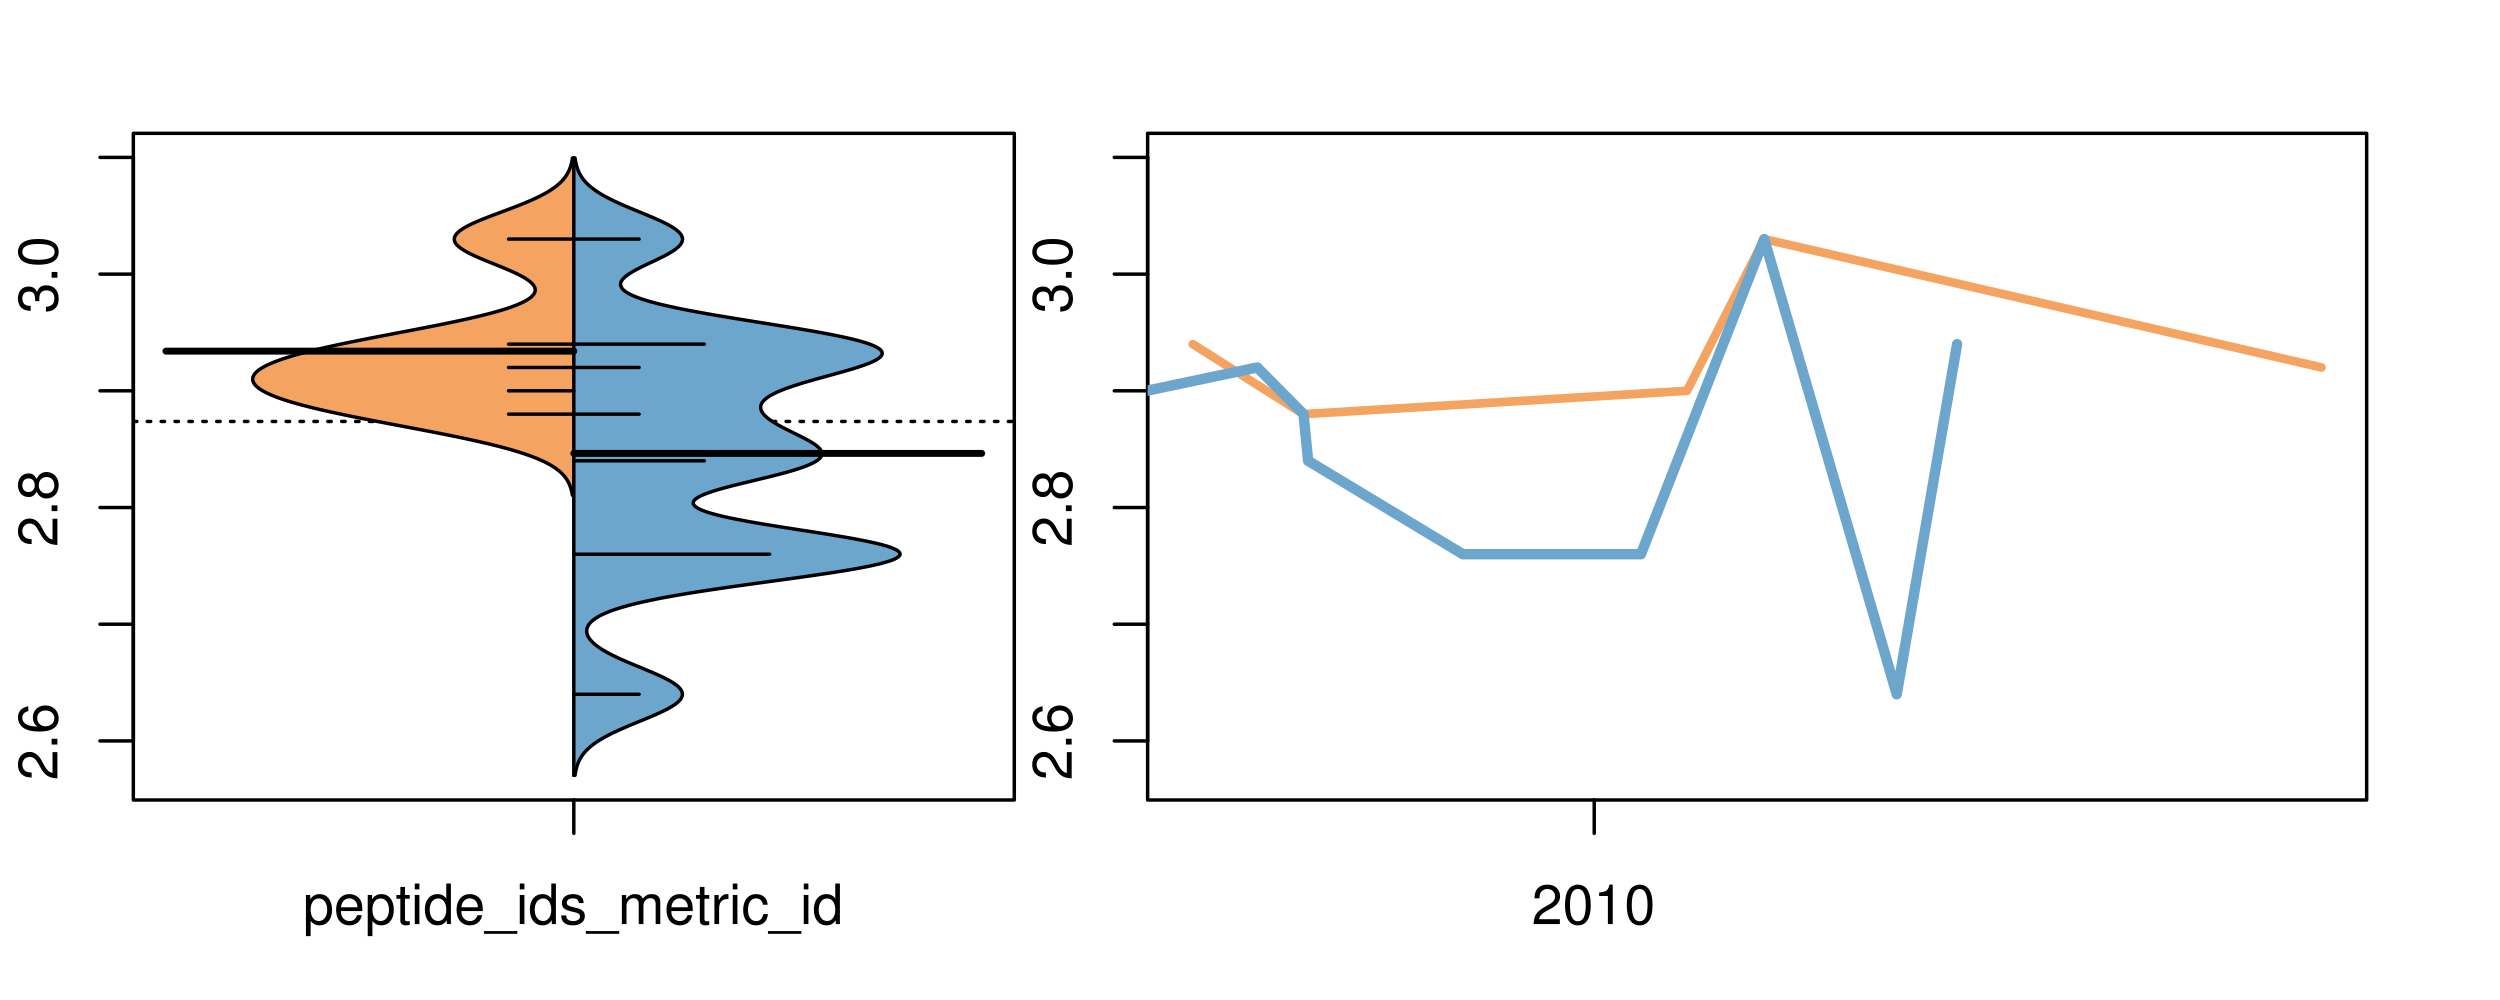 <?xml version="1.0" encoding="UTF-8"?>
<svg xmlns="http://www.w3.org/2000/svg" xmlns:xlink="http://www.w3.org/1999/xlink" width="540pt" height="216pt" viewBox="0 0 540 216" version="1.1">
<defs>
<g>
<symbol overflow="visible" id="glyph0-0">
<path style="stroke:none;" d="M -1.047 -6.078 L -1.047 -1.594 C -1.734 -1.703 -2.188 -2.094 -2.797 -3.125 L -3.438 -4.328 C -4.094 -5.516 -4.969 -6.125 -6.016 -6.125 C -6.719 -6.125 -7.375 -5.844 -7.844 -5.344 C -8.297 -4.844 -8.516 -4.219 -8.516 -3.406 C -8.516 -2.328 -8.125 -1.531 -7.406 -1.062 C -6.953 -0.75 -6.422 -0.625 -5.562 -0.594 L -5.562 -1.656 C -6.125 -1.688 -6.484 -1.766 -6.75 -1.906 C -7.266 -2.188 -7.578 -2.734 -7.578 -3.375 C -7.578 -4.328 -6.906 -5.047 -5.984 -5.047 C -5.312 -5.047 -4.734 -4.656 -4.312 -3.906 L -3.688 -2.797 C -2.672 -1.016 -1.875 -0.5 0 -0.406 L 0 -6.078 Z M -1.047 -6.078 "/>
</symbol>
<symbol overflow="visible" id="glyph0-1">
<path style="stroke:none;" d="M -1.25 -2.297 L -1.25 -1.047 L 0 -1.047 L 0 -2.297 Z M -1.25 -2.297 "/>
</symbol>
<symbol overflow="visible" id="glyph0-2">
<path style="stroke:none;" d="M -6.281 -5.969 C -7.688 -5.766 -8.516 -4.859 -8.516 -3.562 C -8.516 -2.625 -8.047 -1.781 -7.297 -1.281 C -6.469 -0.75 -5.422 -0.516 -3.875 -0.516 C -2.453 -0.516 -1.531 -0.734 -0.781 -1.234 C -0.094 -1.688 0.281 -2.438 0.281 -3.375 C 0.281 -4.984 -0.922 -6.156 -2.594 -6.156 C -4.172 -6.156 -5.297 -5.078 -5.297 -3.547 C -5.297 -2.719 -4.969 -2.047 -4.344 -1.594 C -6.422 -1.609 -7.578 -2.281 -7.578 -3.484 C -7.578 -4.234 -7.109 -4.75 -6.281 -4.922 Z M -4.359 -3.422 C -4.359 -4.438 -3.641 -5.078 -2.516 -5.078 C -1.438 -5.078 -0.656 -4.359 -0.656 -3.391 C -0.656 -2.406 -1.469 -1.656 -2.562 -1.656 C -3.625 -1.656 -4.359 -2.375 -4.359 -3.422 Z M -4.359 -3.422 "/>
</symbol>
<symbol overflow="visible" id="glyph0-3">
<path style="stroke:none;" d="M -4.469 -4.688 C -5 -5.562 -5.438 -5.859 -6.234 -5.859 C -7.578 -5.859 -8.516 -4.812 -8.516 -3.297 C -8.516 -1.797 -7.578 -0.75 -6.234 -0.75 C -5.453 -0.75 -5.016 -1.031 -4.469 -1.891 C -4.016 -0.922 -3.297 -0.438 -2.359 -0.438 C -0.797 -0.438 0.281 -1.625 0.281 -3.297 C 0.281 -4.984 -0.797 -6.156 -2.359 -6.156 C -3.297 -6.156 -4.016 -5.672 -4.469 -4.688 Z M -7.578 -3.297 C -7.578 -4.203 -7.047 -4.781 -6.219 -4.781 C -5.422 -4.781 -4.891 -4.188 -4.891 -3.297 C -4.891 -2.406 -5.422 -1.828 -6.234 -1.828 C -7.047 -1.828 -7.578 -2.406 -7.578 -3.297 Z M -4.016 -3.297 C -4.016 -4.359 -3.344 -5.078 -2.344 -5.078 C -1.328 -5.078 -0.656 -4.359 -0.656 -3.281 C -0.656 -2.25 -1.344 -1.531 -2.344 -1.531 C -3.344 -1.531 -4.016 -2.25 -4.016 -3.297 Z M -4.016 -3.297 "/>
</symbol>
<symbol overflow="visible" id="glyph0-4">
<path style="stroke:none;" d="M -3.906 -2.656 L -3.906 -3.234 C -3.906 -4.391 -3.391 -4.984 -2.359 -4.984 C -1.297 -4.984 -0.656 -4.328 -0.656 -3.234 C -0.656 -2.078 -1.234 -1.516 -2.469 -1.438 L -2.469 -0.391 C -1.781 -0.438 -1.344 -0.547 -0.953 -0.75 C -0.141 -1.188 0.281 -2.031 0.281 -3.188 C 0.281 -4.938 -0.766 -6.078 -2.375 -6.078 C -3.453 -6.078 -4.062 -5.656 -4.406 -4.625 C -4.719 -5.422 -5.312 -5.812 -6.172 -5.812 C -7.625 -5.812 -8.516 -4.844 -8.516 -3.234 C -8.516 -1.516 -7.578 -0.594 -5.766 -0.562 L -5.766 -1.625 C -6.281 -1.625 -6.562 -1.688 -6.828 -1.812 C -7.297 -2.047 -7.578 -2.578 -7.578 -3.234 C -7.578 -4.172 -7.031 -4.734 -6.125 -4.734 C -5.531 -4.734 -5.172 -4.531 -4.984 -4.062 C -4.859 -3.766 -4.812 -3.391 -4.797 -2.656 Z M -3.906 -2.656 "/>
</symbol>
<symbol overflow="visible" id="glyph0-5">
<path style="stroke:none;" d="M -8.516 -3.297 C -8.516 -2.516 -8.156 -1.781 -7.578 -1.344 C -6.828 -0.797 -5.688 -0.516 -4.109 -0.516 C -1.25 -0.516 0.281 -1.469 0.281 -3.297 C 0.281 -5.094 -1.25 -6.078 -4.047 -6.078 C -5.703 -6.078 -6.797 -5.812 -7.578 -5.25 C -8.172 -4.812 -8.516 -4.109 -8.516 -3.297 Z M -7.578 -3.297 C -7.578 -4.438 -6.422 -5 -4.141 -5 C -1.734 -5 -0.594 -4.453 -0.594 -3.281 C -0.594 -2.156 -1.781 -1.594 -4.109 -1.594 C -6.438 -1.594 -7.578 -2.156 -7.578 -3.297 Z M -7.578 -3.297 "/>
</symbol>
<symbol overflow="visible" id="glyph0-6">
<path style="stroke:none;" d="M -8.75 -5.938 L -8.75 -4.938 L -5.5 -4.938 C -6.125 -4.531 -6.469 -3.859 -6.469 -3.016 C -6.469 -1.375 -5.156 -0.312 -3.156 -0.312 C -1.031 -0.312 0.281 -1.359 0.281 -3.047 C 0.281 -3.906 -0.047 -4.516 -0.828 -5.047 L 0 -5.047 L 0 -5.938 Z M -5.531 -3.188 C -5.531 -4.266 -4.578 -4.938 -3.078 -4.938 C -1.625 -4.938 -0.656 -4.25 -0.656 -3.188 C -0.656 -2.094 -1.625 -1.359 -3.094 -1.359 C -4.562 -1.359 -5.531 -2.094 -5.531 -3.188 Z M -5.531 -3.188 "/>
</symbol>
<symbol overflow="visible" id="glyph0-7">
<path style="stroke:none;" d="M -6.281 -3.094 L -6.281 -2.047 L -7.266 -2.047 C -7.688 -2.047 -7.906 -2.297 -7.906 -2.75 C -7.906 -2.828 -7.906 -2.875 -7.891 -3.094 L -8.719 -3.094 C -8.766 -2.875 -8.781 -2.734 -8.781 -2.531 C -8.781 -1.609 -8.25 -1.062 -7.359 -1.062 L -6.281 -1.062 L -6.281 -0.219 L -5.469 -0.219 L -5.469 -1.062 L 0 -1.062 L 0 -2.047 L -5.469 -2.047 L -5.469 -3.094 Z M -6.281 -3.094 "/>
</symbol>
<symbol overflow="visible" id="glyph0-8">
<path style="stroke:none;" d="M 1.516 -6.938 L 1.516 0.266 L 2.109 0.266 L 2.109 -6.938 Z M 1.516 -6.938 "/>
</symbol>
<symbol overflow="visible" id="glyph0-9">
<path style="stroke:none;" d="M -6.469 -3.266 C -6.469 -1.5 -5.203 -0.438 -3.094 -0.438 C -0.984 -0.438 0.281 -1.484 0.281 -3.281 C 0.281 -5.047 -0.984 -6.125 -3.047 -6.125 C -5.219 -6.125 -6.469 -5.078 -6.469 -3.266 Z M -5.547 -3.281 C -5.547 -4.406 -4.625 -5.078 -3.062 -5.078 C -1.578 -5.078 -0.641 -4.375 -0.641 -3.281 C -0.641 -2.156 -1.578 -1.469 -3.094 -1.469 C -4.609 -1.469 -5.547 -2.156 -5.547 -3.281 Z M -5.547 -3.281 "/>
</symbol>
<symbol overflow="visible" id="glyph0-10">
<path style="stroke:none;" d="M -8.75 -1.828 L -8.75 -0.812 L 0 -0.812 L 0 -1.828 Z M -8.75 -1.828 "/>
</symbol>
<symbol overflow="visible" id="glyph0-11">
<path style="stroke:none;" d="M -6.062 -3.109 L 0 -3.109 L 0 -4.156 L -8.516 -4.156 L -8.516 -3.469 C -7.203 -3.094 -7.016 -2.859 -6.812 -1.219 L -6.062 -1.219 Z M -6.062 -3.109 "/>
</symbol>
<symbol overflow="visible" id="glyph0-12">
<path style="stroke:none;" d="M 0 -3.422 L -6.281 -5.828 L -6.281 -4.703 L -1.188 -2.922 L -6.281 -1.25 L -6.281 -0.125 L 0 -2.328 Z M 0 -3.422 "/>
</symbol>
<symbol overflow="visible" id="glyph0-13">
<path style="stroke:none;" d="M -0.594 -6.422 C -0.562 -6.312 -0.562 -6.266 -0.562 -6.203 C -0.562 -5.859 -0.75 -5.656 -1.062 -5.656 L -4.75 -5.656 C -5.875 -5.656 -6.469 -4.844 -6.469 -3.297 C -6.469 -2.391 -6.203 -1.625 -5.734 -1.219 C -5.406 -0.922 -5.047 -0.797 -4.422 -0.781 L -4.422 -1.781 C -5.203 -1.875 -5.547 -2.328 -5.547 -3.266 C -5.547 -4.156 -5.203 -4.672 -4.609 -4.672 L -4.344 -4.672 C -3.922 -4.672 -3.75 -4.422 -3.641 -3.625 C -3.469 -2.203 -3.422 -1.984 -3.266 -1.609 C -2.969 -0.875 -2.406 -0.5 -1.578 -0.5 C -0.438 -0.5 0.281 -1.297 0.281 -2.562 C 0.281 -3.359 0 -4 -0.641 -4.703 C -0.016 -4.781 0.281 -5.094 0.281 -5.734 C 0.281 -5.938 0.25 -6.094 0.172 -6.422 Z M -1.984 -4.672 C -1.641 -4.672 -1.438 -4.578 -1.156 -4.266 C -0.797 -3.859 -0.594 -3.375 -0.594 -2.781 C -0.594 -2 -0.969 -1.547 -1.609 -1.547 C -2.266 -1.547 -2.609 -1.984 -2.766 -3.062 C -2.906 -4.109 -2.953 -4.328 -3.109 -4.672 Z M -1.984 -4.672 "/>
</symbol>
<symbol overflow="visible" id="glyph0-14">
<path style="stroke:none;" d="M 0 -5.781 L -6.281 -5.781 L -6.281 -4.781 L -2.719 -4.781 C -1.438 -4.781 -0.594 -4.109 -0.594 -3.078 C -0.594 -2.281 -1.078 -1.781 -1.844 -1.781 L -6.281 -1.781 L -6.281 -0.781 L -1.438 -0.781 C -0.391 -0.781 0.281 -1.562 0.281 -2.781 C 0.281 -3.703 -0.047 -4.297 -0.875 -4.891 L 0 -4.891 Z M 0 -5.781 "/>
</symbol>
<symbol overflow="visible" id="glyph0-15">
<path style="stroke:none;" d="M -2.812 -6.156 C -3.766 -6.156 -4.344 -6.078 -4.812 -5.906 C -5.844 -5.5 -6.469 -4.531 -6.469 -3.359 C -6.469 -1.609 -5.125 -0.484 -3.062 -0.484 C -1 -0.484 0.281 -1.578 0.281 -3.344 C 0.281 -4.781 -0.547 -5.766 -1.906 -6.031 L -1.906 -5.016 C -1.078 -4.734 -0.641 -4.172 -0.641 -3.375 C -0.641 -2.734 -0.938 -2.203 -1.469 -1.859 C -1.828 -1.625 -2.188 -1.531 -2.812 -1.531 Z M -3.625 -1.547 C -4.781 -1.625 -5.547 -2.344 -5.547 -3.344 C -5.547 -4.328 -4.734 -5.094 -3.703 -5.094 C -3.672 -5.094 -3.641 -5.094 -3.625 -5.078 Z M -3.625 -1.547 "/>
</symbol>
<symbol overflow="visible" id="glyph1-0">
<path style="stroke:none;" d="M 0.641 2.609 L 1.656 2.609 L 1.656 -0.656 C 2.188 -0.016 2.766 0.281 3.594 0.281 C 5.203 0.281 6.281 -1.031 6.281 -3.031 C 6.281 -5.141 5.25 -6.469 3.578 -6.469 C 2.719 -6.469 2.047 -6.078 1.578 -5.344 L 1.578 -6.281 L 0.641 -6.281 Z M 3.406 -5.531 C 4.516 -5.531 5.234 -4.562 5.234 -3.062 C 5.234 -1.625 4.5 -0.656 3.406 -0.656 C 2.359 -0.656 1.656 -1.625 1.656 -3.094 C 1.656 -4.578 2.359 -5.531 3.406 -5.531 Z M 3.406 -5.531 "/>
</symbol>
<symbol overflow="visible" id="glyph1-1">
<path style="stroke:none;" d="M 6.156 -2.812 C 6.156 -3.766 6.078 -4.344 5.906 -4.812 C 5.5 -5.844 4.531 -6.469 3.359 -6.469 C 1.609 -6.469 0.484 -5.125 0.484 -3.062 C 0.484 -1 1.578 0.281 3.344 0.281 C 4.781 0.281 5.766 -0.547 6.031 -1.906 L 5.016 -1.906 C 4.734 -1.078 4.172 -0.641 3.375 -0.641 C 2.734 -0.641 2.203 -0.938 1.859 -1.469 C 1.625 -1.828 1.531 -2.188 1.531 -2.812 Z M 1.547 -3.625 C 1.625 -4.781 2.344 -5.547 3.344 -5.547 C 4.328 -5.547 5.094 -4.734 5.094 -3.703 C 5.094 -3.672 5.094 -3.641 5.078 -3.625 Z M 1.547 -3.625 "/>
</symbol>
<symbol overflow="visible" id="glyph1-2">
<path style="stroke:none;" d="M 3.047 -6.281 L 2.016 -6.281 L 2.016 -8.016 L 1.016 -8.016 L 1.016 -6.281 L 0.172 -6.281 L 0.172 -5.469 L 1.016 -5.469 L 1.016 -0.719 C 1.016 -0.078 1.453 0.281 2.234 0.281 C 2.469 0.281 2.719 0.25 3.047 0.188 L 3.047 -0.641 C 2.922 -0.609 2.766 -0.594 2.562 -0.594 C 2.141 -0.594 2.016 -0.719 2.016 -1.156 L 2.016 -5.469 L 3.047 -5.469 Z M 3.047 -6.281 "/>
</symbol>
<symbol overflow="visible" id="glyph1-3">
<path style="stroke:none;" d="M 1.797 -6.281 L 0.797 -6.281 L 0.797 0 L 1.797 0 Z M 1.797 -8.75 L 0.797 -8.75 L 0.797 -7.484 L 1.797 -7.484 Z M 1.797 -8.75 "/>
</symbol>
<symbol overflow="visible" id="glyph1-4">
<path style="stroke:none;" d="M 5.938 -8.75 L 4.938 -8.75 L 4.938 -5.5 C 4.531 -6.125 3.859 -6.469 3.016 -6.469 C 1.375 -6.469 0.312 -5.156 0.312 -3.156 C 0.312 -1.031 1.359 0.281 3.047 0.281 C 3.906 0.281 4.516 -0.047 5.047 -0.828 L 5.047 0 L 5.938 0 Z M 3.188 -5.531 C 4.266 -5.531 4.938 -4.578 4.938 -3.078 C 4.938 -1.625 4.25 -0.656 3.188 -0.656 C 2.094 -0.656 1.359 -1.625 1.359 -3.094 C 1.359 -4.562 2.094 -5.531 3.188 -5.531 Z M 3.188 -5.531 "/>
</symbol>
<symbol overflow="visible" id="glyph1-5">
<path style="stroke:none;" d="M 6.938 1.516 L -0.266 1.516 L -0.266 2.109 L 6.938 2.109 Z M 6.938 1.516 "/>
</symbol>
<symbol overflow="visible" id="glyph1-6">
<path style="stroke:none;" d="M 5.25 -4.531 C 5.25 -5.766 4.422 -6.469 2.969 -6.469 C 1.516 -6.469 0.562 -5.719 0.562 -4.547 C 0.562 -3.562 1.062 -3.094 2.562 -2.734 L 3.484 -2.516 C 4.188 -2.344 4.469 -2.094 4.469 -1.625 C 4.469 -1.047 3.875 -0.641 3 -0.641 C 2.453 -0.641 2 -0.797 1.75 -1.062 C 1.594 -1.25 1.531 -1.422 1.469 -1.875 L 0.406 -1.875 C 0.453 -0.422 1.266 0.281 2.922 0.281 C 4.5 0.281 5.516 -0.5 5.516 -1.719 C 5.516 -2.656 4.984 -3.172 3.734 -3.469 L 2.766 -3.703 C 1.953 -3.891 1.609 -4.156 1.609 -4.594 C 1.609 -5.172 2.125 -5.547 2.938 -5.547 C 3.75 -5.547 4.172 -5.203 4.203 -4.531 Z M 5.25 -4.531 "/>
</symbol>
<symbol overflow="visible" id="glyph1-7">
<path style="stroke:none;" d="M 0.844 -6.281 L 0.844 0 L 1.844 0 L 1.844 -3.953 C 1.844 -4.859 2.516 -5.594 3.328 -5.594 C 4.062 -5.594 4.484 -5.141 4.484 -4.328 L 4.484 0 L 5.5 0 L 5.5 -3.953 C 5.5 -4.859 6.156 -5.594 6.969 -5.594 C 7.703 -5.594 8.141 -5.125 8.141 -4.328 L 8.141 0 L 9.141 0 L 9.141 -4.719 C 9.141 -5.844 8.5 -6.469 7.312 -6.469 C 6.484 -6.469 5.969 -6.219 5.391 -5.516 C 5.016 -6.188 4.516 -6.469 3.703 -6.469 C 2.859 -6.469 2.297 -6.156 1.766 -5.406 L 1.766 -6.281 Z M 0.844 -6.281 "/>
</symbol>
<symbol overflow="visible" id="glyph1-8">
<path style="stroke:none;" d="M 0.828 -6.281 L 0.828 0 L 1.844 0 L 1.844 -3.266 C 1.844 -4.156 2.062 -4.75 2.547 -5.094 C 2.859 -5.328 3.156 -5.406 3.859 -5.406 L 3.859 -6.438 C 3.688 -6.453 3.594 -6.469 3.469 -6.469 C 2.812 -6.469 2.328 -6.078 1.75 -5.141 L 1.75 -6.281 Z M 0.828 -6.281 "/>
</symbol>
<symbol overflow="visible" id="glyph1-9">
<path style="stroke:none;" d="M 5.656 -4.172 C 5.609 -4.781 5.469 -5.188 5.234 -5.531 C 4.797 -6.125 4.047 -6.469 3.172 -6.469 C 1.469 -6.469 0.375 -5.125 0.375 -3.031 C 0.375 -1.016 1.453 0.281 3.156 0.281 C 4.656 0.281 5.609 -0.625 5.719 -2.156 L 4.719 -2.156 C 4.547 -1.156 4.031 -0.641 3.188 -0.641 C 2.078 -0.641 1.422 -1.547 1.422 -3.031 C 1.422 -4.609 2.062 -5.547 3.156 -5.547 C 4 -5.547 4.531 -5.047 4.641 -4.172 Z M 5.656 -4.172 "/>
</symbol>
<symbol overflow="visible" id="glyph1-10">
<path style="stroke:none;" d="M 6.078 -1.047 L 1.594 -1.047 C 1.703 -1.734 2.094 -2.188 3.125 -2.797 L 4.328 -3.438 C 5.516 -4.094 6.125 -4.969 6.125 -6.016 C 6.125 -6.719 5.844 -7.375 5.344 -7.844 C 4.844 -8.297 4.219 -8.516 3.406 -8.516 C 2.328 -8.516 1.531 -8.125 1.062 -7.406 C 0.75 -6.953 0.625 -6.422 0.594 -5.562 L 1.656 -5.562 C 1.688 -6.125 1.766 -6.484 1.906 -6.75 C 2.188 -7.266 2.734 -7.578 3.375 -7.578 C 4.328 -7.578 5.047 -6.906 5.047 -5.984 C 5.047 -5.312 4.656 -4.734 3.906 -4.312 L 2.797 -3.688 C 1.016 -2.672 0.5 -1.875 0.406 0 L 6.078 0 Z M 6.078 -1.047 "/>
</symbol>
<symbol overflow="visible" id="glyph1-11">
<path style="stroke:none;" d="M 3.297 -8.516 C 2.516 -8.516 1.781 -8.156 1.344 -7.578 C 0.797 -6.828 0.516 -5.688 0.516 -4.109 C 0.516 -1.25 1.469 0.281 3.297 0.281 C 5.094 0.281 6.078 -1.25 6.078 -4.047 C 6.078 -5.703 5.812 -6.797 5.25 -7.578 C 4.812 -8.172 4.109 -8.516 3.297 -8.516 Z M 3.297 -7.578 C 4.438 -7.578 5 -6.422 5 -4.141 C 5 -1.734 4.453 -0.594 3.281 -0.594 C 2.156 -0.594 1.594 -1.781 1.594 -4.109 C 1.594 -6.438 2.156 -7.578 3.297 -7.578 Z M 3.297 -7.578 "/>
</symbol>
<symbol overflow="visible" id="glyph1-12">
<path style="stroke:none;" d="M 3.109 -6.062 L 3.109 0 L 4.156 0 L 4.156 -8.516 L 3.469 -8.516 C 3.094 -7.203 2.859 -7.016 1.219 -6.812 L 1.219 -6.062 Z M 3.109 -6.062 "/>
</symbol>
</g>
<clipPath id="clip1">
  <path d="M 28.801 28.801 L 220.086 28.801 L 220.086 173.801 L 28.801 173.801 Z M 28.801 28.801 "/>
</clipPath>
<clipPath id="clip2">
  <path d="M 247.887 28.801 L 512.199 28.801 L 512.199 173.801 L 247.887 173.801 Z M 247.887 28.801 "/>
</clipPath>
<clipPath id="clip3">
  <path d="M 233.484 14.398 L 526.598 14.398 L 526.598 188.199 L 233.484 188.199 Z M 233.484 14.398 "/>
</clipPath>
<clipPath id="clip4">
  <path d="M 247.887 28.801 L 512.199 28.801 L 512.199 173.801 L 247.887 173.801 Z M 247.887 28.801 "/>
</clipPath>
</defs>
<g id="surface731">
<path style="fill:none;stroke-width:0.75;stroke-linecap:round;stroke-linejoin:round;stroke:rgb(0%,0%,0%);stroke-opacity:1;stroke-miterlimit:10;" d="M 28.801 172.801 L 219.086 172.801 L 219.086 28.801 L 28.801 28.801 L 28.801 172.801 "/>
<path style="fill:none;stroke-width:0.75;stroke-linecap:round;stroke-linejoin:round;stroke:rgb(0%,0%,0%);stroke-opacity:1;stroke-miterlimit:10;" d="M 28.801 160.039 L 28.801 33.996 "/>
<path style="fill:none;stroke-width:0.75;stroke-linecap:round;stroke-linejoin:round;stroke:rgb(0%,0%,0%);stroke-opacity:1;stroke-miterlimit:10;" d="M 28.801 160.039 L 21.602 160.039 "/>
<path style="fill:none;stroke-width:0.75;stroke-linecap:round;stroke-linejoin:round;stroke:rgb(0%,0%,0%);stroke-opacity:1;stroke-miterlimit:10;" d="M 28.801 134.832 L 21.602 134.832 "/>
<path style="fill:none;stroke-width:0.75;stroke-linecap:round;stroke-linejoin:round;stroke:rgb(0%,0%,0%);stroke-opacity:1;stroke-miterlimit:10;" d="M 28.801 109.621 L 21.602 109.621 "/>
<path style="fill:none;stroke-width:0.75;stroke-linecap:round;stroke-linejoin:round;stroke:rgb(0%,0%,0%);stroke-opacity:1;stroke-miterlimit:10;" d="M 28.801 84.414 L 21.602 84.414 "/>
<path style="fill:none;stroke-width:0.75;stroke-linecap:round;stroke-linejoin:round;stroke:rgb(0%,0%,0%);stroke-opacity:1;stroke-miterlimit:10;" d="M 28.801 59.207 L 21.602 59.207 "/>
<path style="fill:none;stroke-width:0.75;stroke-linecap:round;stroke-linejoin:round;stroke:rgb(0%,0%,0%);stroke-opacity:1;stroke-miterlimit:10;" d="M 28.801 33.996 L 21.602 33.996 "/>
<g style="fill:rgb(0%,0%,0%);fill-opacity:1;">
  <use xlink:href="#glyph0-0" x="12.396" y="168.539"/>
  <use xlink:href="#glyph0-1" x="12.396" y="161.867"/>
  <use xlink:href="#glyph0-2" x="12.396" y="158.531"/>
</g>
<g style="fill:rgb(0%,0%,0%);fill-opacity:1;">
  <use xlink:href="#glyph0-0" x="12.396" y="118.121"/>
  <use xlink:href="#glyph0-1" x="12.396" y="111.449"/>
  <use xlink:href="#glyph0-3" x="12.396" y="108.113"/>
</g>
<g style="fill:rgb(0%,0%,0%);fill-opacity:1;">
  <use xlink:href="#glyph0-4" x="12.396" y="67.707"/>
  <use xlink:href="#glyph0-1" x="12.396" y="61.035"/>
  <use xlink:href="#glyph0-5" x="12.396" y="57.699"/>
</g>
<path style="fill:none;stroke-width:0.75;stroke-linecap:round;stroke-linejoin:round;stroke:rgb(0%,0%,0%);stroke-opacity:1;stroke-miterlimit:10;" d="M 123.941 172.801 L 123.941 172.801 "/>
<path style="fill:none;stroke-width:0.75;stroke-linecap:round;stroke-linejoin:round;stroke:rgb(0%,0%,0%);stroke-opacity:1;stroke-miterlimit:10;" d="M 123.941 172.801 L 123.941 180 "/>
<g style="fill:rgb(0%,0%,0%);fill-opacity:1;">
  <use xlink:href="#glyph1-0" x="65.441" y="199.596"/>
  <use xlink:href="#glyph1-1" x="72.113" y="199.596"/>
  <use xlink:href="#glyph1-0" x="78.785" y="199.596"/>
  <use xlink:href="#glyph1-2" x="85.457" y="199.596"/>
  <use xlink:href="#glyph1-3" x="88.793" y="199.596"/>
  <use xlink:href="#glyph1-4" x="91.457" y="199.596"/>
  <use xlink:href="#glyph1-1" x="98.129" y="199.596"/>
  <use xlink:href="#glyph1-5" x="104.801" y="199.596"/>
  <use xlink:href="#glyph1-3" x="111.473" y="199.596"/>
  <use xlink:href="#glyph1-4" x="114.137" y="199.596"/>
  <use xlink:href="#glyph1-6" x="120.809" y="199.596"/>
  <use xlink:href="#glyph1-5" x="126.809" y="199.596"/>
  <use xlink:href="#glyph1-7" x="133.48" y="199.596"/>
  <use xlink:href="#glyph1-1" x="143.477" y="199.596"/>
  <use xlink:href="#glyph1-2" x="150.148" y="199.596"/>
  <use xlink:href="#glyph1-8" x="153.484" y="199.596"/>
  <use xlink:href="#glyph1-3" x="157.48" y="199.596"/>
  <use xlink:href="#glyph1-9" x="160.145" y="199.596"/>
  <use xlink:href="#glyph1-5" x="166.145" y="199.596"/>
  <use xlink:href="#glyph1-3" x="172.816" y="199.596"/>
  <use xlink:href="#glyph1-4" x="175.48" y="199.596"/>
</g>
<g clip-path="url(#clip1)" clip-rule="nonzero">
<path style="fill:none;stroke-width:0.75;stroke-linecap:round;stroke-linejoin:round;stroke:rgb(0%,0%,0%);stroke-opacity:1;stroke-dasharray:0.75,2.25;stroke-miterlimit:10;" d="M 28.801 91.031 L 219.086 91.031 "/>
<path style=" stroke:none;fill-rule:nonzero;fill:rgb(95.686%,64.314%,37.647%);fill-opacity:1;" d="M 123.941 34.133 L 123.652 34.133 L 123.629 34.277 L 123.609 34.418 L 123.582 34.562 L 123.555 34.703 L 123.527 34.848 L 123.496 34.988 L 123.465 35.133 L 123.434 35.273 L 123.395 35.418 L 123.359 35.559 L 123.316 35.699 L 123.273 35.844 L 123.23 35.984 L 123.184 36.129 L 123.133 36.27 L 123.078 36.414 L 123.02 36.555 L 122.961 36.699 L 122.898 36.84 L 122.832 36.984 L 122.762 37.125 L 122.691 37.27 L 122.613 37.41 L 122.531 37.555 L 122.449 37.695 L 122.355 37.84 L 122.266 37.98 L 122.168 38.125 L 122.062 38.266 L 121.957 38.41 L 121.844 38.551 L 121.727 38.695 L 121.605 38.836 L 121.477 38.98 L 121.344 39.121 L 121.203 39.266 L 121.059 39.406 L 120.91 39.551 L 120.754 39.691 L 120.594 39.836 L 120.426 39.977 L 120.25 40.121 L 120.07 40.262 L 119.883 40.406 L 119.688 40.547 L 119.488 40.691 L 119.281 40.832 L 119.066 40.977 L 118.848 41.117 L 118.617 41.262 L 118.387 41.402 L 118.145 41.543 L 117.898 41.688 L 117.641 41.828 L 117.379 41.973 L 117.113 42.113 L 116.836 42.258 L 116.266 42.543 L 115.973 42.684 L 115.672 42.828 L 115.363 42.969 L 115.051 43.113 L 114.73 43.254 L 114.406 43.398 L 114.074 43.539 L 113.738 43.684 L 113.398 43.824 L 113.051 43.969 L 112.699 44.109 L 112.344 44.254 L 111.984 44.395 L 111.621 44.539 L 111.254 44.68 L 110.883 44.824 L 110.512 44.965 L 110.133 45.109 L 109.758 45.25 L 109.379 45.395 L 108.996 45.535 L 108.617 45.68 L 108.234 45.82 L 107.852 45.965 L 107.473 46.105 L 107.094 46.25 L 106.715 46.391 L 106.336 46.535 L 105.961 46.676 L 105.59 46.82 L 105.223 46.961 L 104.859 47.105 L 104.5 47.246 L 104.148 47.387 L 103.797 47.531 L 103.457 47.672 L 103.121 47.816 L 102.789 47.957 L 102.469 48.102 L 102.156 48.242 L 101.852 48.387 L 101.555 48.527 L 101.266 48.672 L 100.992 48.812 L 100.727 48.957 L 100.473 49.098 L 100.227 49.242 L 99.992 49.383 L 99.777 49.527 L 99.566 49.668 L 99.371 49.812 L 99.191 49.953 L 99.02 50.098 L 98.871 50.238 L 98.73 50.383 L 98.602 50.523 L 98.492 50.668 L 98.391 50.809 L 98.312 50.953 L 98.246 51.094 L 98.191 51.238 L 98.156 51.379 L 98.133 51.523 L 98.125 51.664 L 98.137 51.809 L 98.156 51.949 L 98.199 52.094 L 98.25 52.234 L 98.32 52.379 L 98.406 52.52 L 98.5 52.664 L 98.617 52.805 L 98.742 52.949 L 98.883 53.09 L 99.039 53.23 L 99.203 53.375 L 99.387 53.516 L 99.582 53.66 L 99.785 53.801 L 100.008 53.945 L 100.234 54.086 L 100.477 54.23 L 100.727 54.371 L 100.988 54.516 L 101.262 54.656 L 101.543 54.801 L 101.832 54.941 L 102.129 55.086 L 102.434 55.227 L 102.75 55.371 L 103.066 55.512 L 103.395 55.656 L 103.727 55.797 L 104.059 55.941 L 104.402 56.082 L 104.746 56.227 L 105.094 56.367 L 105.441 56.512 L 105.793 56.652 L 106.148 56.797 L 106.5 56.938 L 106.855 57.082 L 107.211 57.223 L 107.562 57.367 L 107.914 57.508 L 108.266 57.652 L 108.613 57.793 L 108.953 57.938 L 109.297 58.078 L 109.633 58.223 L 109.961 58.363 L 110.289 58.508 L 110.609 58.648 L 110.922 58.789 L 111.23 58.934 L 111.531 59.074 L 111.824 59.219 L 112.105 59.359 L 112.383 59.504 L 112.652 59.645 L 112.906 59.789 L 113.16 59.93 L 113.395 60.074 L 113.621 60.215 L 113.844 60.359 L 114.047 60.5 L 114.242 60.645 L 114.422 60.785 L 114.594 60.93 L 114.754 61.07 L 114.895 61.215 L 115.031 61.355 L 115.148 61.5 L 115.254 61.641 L 115.352 61.785 L 115.426 61.926 L 115.492 62.07 L 115.543 62.211 L 115.578 62.355 L 115.602 62.496 L 115.605 62.641 L 115.598 62.781 L 115.578 62.926 L 115.535 63.066 L 115.484 63.211 L 115.414 63.352 L 115.328 63.496 L 115.23 63.637 L 115.113 63.781 L 114.98 63.922 L 114.836 64.066 L 114.668 64.207 L 114.496 64.352 L 114.297 64.492 L 114.086 64.633 L 113.859 64.777 L 113.617 64.918 L 113.363 65.062 L 113.086 65.203 L 112.797 65.348 L 112.492 65.488 L 112.168 65.633 L 111.832 65.773 L 111.48 65.918 L 111.109 66.059 L 110.73 66.203 L 110.328 66.344 L 109.918 66.488 L 109.492 66.629 L 109.047 66.773 L 108.594 66.914 L 108.121 67.059 L 107.637 67.199 L 107.137 67.344 L 106.625 67.484 L 106.102 67.629 L 105.559 67.77 L 105.008 67.914 L 103.867 68.199 L 103.281 68.34 L 102.68 68.484 L 102.07 68.625 L 101.449 68.77 L 100.816 68.91 L 100.176 69.055 L 99.523 69.195 L 98.863 69.34 L 98.195 69.48 L 97.516 69.625 L 96.828 69.766 L 96.137 69.91 L 95.434 70.051 L 94.73 70.195 L 94.016 70.336 L 93.297 70.477 L 92.574 70.621 L 91.844 70.762 L 91.113 70.906 L 90.375 71.047 L 89.637 71.191 L 88.895 71.332 L 88.152 71.477 L 87.406 71.617 L 86.66 71.762 L 85.914 71.902 L 85.168 72.047 L 84.422 72.188 L 83.676 72.332 L 82.934 72.473 L 82.191 72.617 L 81.453 72.758 L 80.715 72.902 L 79.984 73.043 L 79.254 73.188 L 78.531 73.328 L 77.812 73.473 L 77.102 73.613 L 76.395 73.758 L 75.691 73.898 L 75 74.043 L 74.309 74.184 L 73.633 74.328 L 72.961 74.469 L 72.297 74.613 L 71.645 74.754 L 70.996 74.898 L 70.363 75.039 L 69.738 75.184 L 69.121 75.324 L 68.516 75.469 L 67.918 75.609 L 67.336 75.754 L 66.766 75.895 L 66.203 76.039 L 65.656 76.18 L 65.117 76.32 L 64.59 76.465 L 64.078 76.605 L 63.574 76.75 L 63.094 76.891 L 62.617 77.035 L 62.152 77.176 L 61.707 77.32 L 61.266 77.461 L 60.848 77.605 L 60.438 77.746 L 60.043 77.891 L 59.664 78.031 L 59.293 78.176 L 58.938 78.316 L 58.598 78.461 L 58.27 78.602 L 57.961 78.746 L 57.656 78.887 L 57.375 79.031 L 57.102 79.172 L 56.84 79.316 L 56.602 79.457 L 56.371 79.602 L 56.156 79.742 L 55.953 79.887 L 55.762 80.027 L 55.59 80.172 L 55.43 80.312 L 55.281 80.457 L 55.152 80.598 L 55.031 80.742 L 54.93 80.883 L 54.836 81.027 L 54.758 81.168 L 54.699 81.312 L 54.645 81.453 L 54.609 81.598 L 54.59 81.738 L 54.578 81.879 L 54.586 82.023 L 54.605 82.164 L 54.641 82.309 L 54.688 82.449 L 54.742 82.594 L 54.824 82.734 L 54.91 82.879 L 55.012 83.02 L 55.129 83.164 L 55.258 83.305 L 55.402 83.449 L 55.562 83.59 L 55.73 83.734 L 55.918 83.875 L 56.117 84.02 L 56.332 84.16 L 56.559 84.305 L 56.797 84.445 L 57.055 84.59 L 57.324 84.73 L 57.609 84.875 L 57.906 85.016 L 58.211 85.16 L 58.539 85.301 L 58.879 85.445 L 59.23 85.586 L 59.598 85.73 L 59.973 85.871 L 60.371 86.016 L 60.773 86.156 L 61.195 86.301 L 61.629 86.441 L 62.074 86.586 L 62.535 86.727 L 63.008 86.871 L 63.492 87.012 L 63.992 87.156 L 64.5 87.297 L 65.027 87.441 L 65.562 87.582 L 66.105 87.723 L 66.668 87.867 L 67.238 88.008 L 67.82 88.152 L 68.414 88.293 L 69.016 88.438 L 69.633 88.578 L 70.258 88.723 L 70.895 88.863 L 71.539 89.008 L 72.188 89.148 L 72.855 89.293 L 73.523 89.434 L 74.203 89.578 L 74.891 89.719 L 75.586 89.863 L 76.289 90.004 L 76.996 90.148 L 77.707 90.289 L 78.43 90.434 L 79.152 90.574 L 79.887 90.719 L 80.621 90.859 L 81.355 91.004 L 82.102 91.145 L 82.844 91.289 L 83.59 91.43 L 84.34 91.574 L 85.09 91.715 L 85.844 91.859 L 86.594 92 L 87.348 92.145 L 88.098 92.285 L 88.852 92.43 L 89.602 92.57 L 90.348 92.715 L 91.094 92.855 L 91.836 93 L 92.574 93.141 L 93.309 93.285 L 94.77 93.566 L 95.488 93.711 L 96.203 93.852 L 96.914 93.996 L 97.617 94.137 L 98.316 94.281 L 99.004 94.422 L 99.688 94.566 L 100.359 94.707 L 101.027 94.852 L 101.688 94.992 L 102.332 95.137 L 102.973 95.277 L 103.605 95.422 L 104.223 95.562 L 104.84 95.707 L 105.438 95.848 L 106.027 95.992 L 106.609 96.133 L 107.176 96.277 L 107.738 96.418 L 108.285 96.562 L 108.82 96.703 L 109.348 96.848 L 109.859 96.988 L 110.367 97.133 L 110.855 97.273 L 111.336 97.418 L 111.809 97.559 L 112.262 97.703 L 112.707 97.844 L 113.562 98.129 L 113.977 98.273 L 114.375 98.414 L 114.766 98.559 L 115.141 98.699 L 115.508 98.844 L 115.863 98.984 L 116.207 99.129 L 116.539 99.27 L 116.863 99.41 L 117.176 99.555 L 117.48 99.695 L 118.051 99.98 L 118.324 100.125 L 118.582 100.266 L 118.84 100.41 L 119.082 100.551 L 119.312 100.695 L 119.543 100.836 L 119.758 100.98 L 119.965 101.121 L 120.164 101.266 L 120.355 101.406 L 120.543 101.551 L 120.715 101.691 L 120.887 101.836 L 121.047 101.977 L 121.199 102.121 L 121.348 102.262 L 121.488 102.406 L 121.625 102.547 L 121.754 102.691 L 121.875 102.832 L 121.992 102.977 L 122.102 103.117 L 122.207 103.262 L 122.309 103.402 L 122.406 103.547 L 122.496 103.688 L 122.582 103.832 L 122.664 103.973 L 122.742 104.117 L 122.816 104.258 L 122.883 104.402 L 122.949 104.543 L 123.012 104.688 L 123.07 104.828 L 123.125 104.969 L 123.18 105.113 L 123.23 105.254 L 123.277 105.398 L 123.32 105.539 L 123.359 105.684 L 123.398 105.824 L 123.438 105.969 L 123.473 106.109 L 123.504 106.254 L 123.535 106.395 L 123.562 106.539 L 123.59 106.68 L 123.613 106.824 L 123.637 106.965 L 123.941 106.965 Z M 123.941 34.133 "/>
<path style="fill:none;stroke-width:0.75;stroke-linecap:round;stroke-linejoin:round;stroke:rgb(0%,0%,0%);stroke-opacity:1;stroke-miterlimit:10;" d="M 123.941 34.133 L 123.652 34.133 L 123.629 34.277 L 123.609 34.418 L 123.582 34.562 L 123.555 34.703 L 123.527 34.848 L 123.496 34.988 L 123.465 35.133 L 123.434 35.273 L 123.395 35.418 L 123.359 35.559 L 123.316 35.699 L 123.273 35.844 L 123.23 35.984 L 123.184 36.129 L 123.133 36.27 L 123.078 36.414 L 123.02 36.555 L 122.961 36.699 L 122.898 36.84 L 122.832 36.984 L 122.762 37.125 L 122.691 37.27 L 122.613 37.41 L 122.531 37.555 L 122.449 37.695 L 122.355 37.84 L 122.266 37.98 L 122.168 38.125 L 122.062 38.266 L 121.957 38.41 L 121.844 38.551 L 121.727 38.695 L 121.605 38.836 L 121.477 38.98 L 121.344 39.121 L 121.203 39.266 L 121.059 39.406 L 120.91 39.551 L 120.754 39.691 L 120.594 39.836 L 120.426 39.977 L 120.25 40.121 L 120.07 40.262 L 119.883 40.406 L 119.688 40.547 L 119.488 40.691 L 119.281 40.832 L 119.066 40.977 L 118.848 41.117 L 118.617 41.262 L 118.387 41.402 L 118.145 41.543 L 117.898 41.688 L 117.641 41.828 L 117.379 41.973 L 117.113 42.113 L 116.836 42.258 L 116.266 42.543 L 115.973 42.684 L 115.672 42.828 L 115.363 42.969 L 115.051 43.113 L 114.73 43.254 L 114.406 43.398 L 114.074 43.539 L 113.738 43.684 L 113.398 43.824 L 113.051 43.969 L 112.699 44.109 L 112.344 44.254 L 111.984 44.395 L 111.621 44.539 L 111.254 44.68 L 110.883 44.824 L 110.512 44.965 L 110.133 45.109 L 109.758 45.25 L 109.379 45.395 L 108.996 45.535 L 108.617 45.68 L 108.234 45.82 L 107.852 45.965 L 107.473 46.105 L 107.094 46.25 L 106.715 46.391 L 106.336 46.535 L 105.961 46.676 L 105.59 46.82 L 105.223 46.961 L 104.859 47.105 L 104.5 47.246 L 104.148 47.387 L 103.797 47.531 L 103.457 47.672 L 103.121 47.816 L 102.789 47.957 L 102.469 48.102 L 102.156 48.242 L 101.852 48.387 L 101.555 48.527 L 101.266 48.672 L 100.992 48.812 L 100.727 48.957 L 100.473 49.098 L 100.227 49.242 L 99.992 49.383 L 99.777 49.527 L 99.566 49.668 L 99.371 49.812 L 99.191 49.953 L 99.02 50.098 L 98.871 50.238 L 98.73 50.383 L 98.602 50.523 L 98.492 50.668 L 98.391 50.809 L 98.312 50.953 L 98.246 51.094 L 98.191 51.238 L 98.156 51.379 L 98.133 51.523 L 98.125 51.664 L 98.137 51.809 L 98.156 51.949 L 98.199 52.094 L 98.25 52.234 L 98.32 52.379 L 98.406 52.52 L 98.5 52.664 L 98.617 52.805 L 98.742 52.949 L 98.883 53.09 L 99.039 53.23 L 99.203 53.375 L 99.387 53.516 L 99.582 53.66 L 99.785 53.801 L 100.008 53.945 L 100.234 54.086 L 100.477 54.23 L 100.727 54.371 L 100.988 54.516 L 101.262 54.656 L 101.543 54.801 L 101.832 54.941 L 102.129 55.086 L 102.434 55.227 L 102.75 55.371 L 103.066 55.512 L 103.395 55.656 L 103.727 55.797 L 104.059 55.941 L 104.402 56.082 L 104.746 56.227 L 105.094 56.367 L 105.441 56.512 L 105.793 56.652 L 106.148 56.797 L 106.5 56.938 L 106.855 57.082 L 107.211 57.223 L 107.562 57.367 L 107.914 57.508 L 108.266 57.652 L 108.613 57.793 L 108.953 57.938 L 109.297 58.078 L 109.633 58.223 L 109.961 58.363 L 110.289 58.508 L 110.609 58.648 L 110.922 58.789 L 111.23 58.934 L 111.531 59.074 L 111.824 59.219 L 112.105 59.359 L 112.383 59.504 L 112.652 59.645 L 112.906 59.789 L 113.16 59.93 L 113.395 60.074 L 113.621 60.215 L 113.844 60.359 L 114.047 60.5 L 114.242 60.645 L 114.422 60.785 L 114.594 60.93 L 114.754 61.07 L 114.895 61.215 L 115.031 61.355 L 115.148 61.5 L 115.254 61.641 L 115.352 61.785 L 115.426 61.926 L 115.492 62.07 L 115.543 62.211 L 115.578 62.355 L 115.602 62.496 L 115.605 62.641 L 115.598 62.781 L 115.578 62.926 L 115.535 63.066 L 115.484 63.211 L 115.414 63.352 L 115.328 63.496 L 115.23 63.637 L 115.113 63.781 L 114.98 63.922 L 114.836 64.066 L 114.668 64.207 L 114.496 64.352 L 114.297 64.492 L 114.086 64.633 L 113.859 64.777 L 113.617 64.918 L 113.363 65.062 L 113.086 65.203 L 112.797 65.348 L 112.492 65.488 L 112.168 65.633 L 111.832 65.773 L 111.48 65.918 L 111.109 66.059 L 110.73 66.203 L 110.328 66.344 L 109.918 66.488 L 109.492 66.629 L 109.047 66.773 L 108.594 66.914 L 108.121 67.059 L 107.637 67.199 L 107.137 67.344 L 106.625 67.484 L 106.102 67.629 L 105.559 67.77 L 105.008 67.914 L 103.867 68.199 L 103.281 68.34 L 102.68 68.484 L 102.07 68.625 L 101.449 68.77 L 100.816 68.91 L 100.176 69.055 L 99.523 69.195 L 98.863 69.34 L 98.195 69.48 L 97.516 69.625 L 96.828 69.766 L 96.137 69.91 L 95.434 70.051 L 94.73 70.195 L 94.016 70.336 L 93.297 70.477 L 92.574 70.621 L 91.844 70.762 L 91.113 70.906 L 90.375 71.047 L 89.637 71.191 L 88.895 71.332 L 88.152 71.477 L 87.406 71.617 L 86.66 71.762 L 85.914 71.902 L 85.168 72.047 L 84.422 72.188 L 83.676 72.332 L 82.934 72.473 L 82.191 72.617 L 81.453 72.758 L 80.715 72.902 L 79.984 73.043 L 79.254 73.188 L 78.531 73.328 L 77.812 73.473 L 77.102 73.613 L 76.395 73.758 L 75.691 73.898 L 75 74.043 L 74.309 74.184 L 73.633 74.328 L 72.961 74.469 L 72.297 74.613 L 71.645 74.754 L 70.996 74.898 L 70.363 75.039 L 69.738 75.184 L 69.121 75.324 L 68.516 75.469 L 67.918 75.609 L 67.336 75.754 L 66.766 75.895 L 66.203 76.039 L 65.656 76.18 L 65.117 76.32 L 64.59 76.465 L 64.078 76.605 L 63.574 76.75 L 63.094 76.891 L 62.617 77.035 L 62.152 77.176 L 61.707 77.32 L 61.266 77.461 L 60.848 77.605 L 60.438 77.746 L 60.043 77.891 L 59.664 78.031 L 59.293 78.176 L 58.938 78.316 L 58.598 78.461 L 58.27 78.602 L 57.961 78.746 L 57.656 78.887 L 57.375 79.031 L 57.102 79.172 L 56.84 79.316 L 56.602 79.457 L 56.371 79.602 L 56.156 79.742 L 55.953 79.887 L 55.762 80.027 L 55.59 80.172 L 55.43 80.312 L 55.281 80.457 L 55.152 80.598 L 55.031 80.742 L 54.93 80.883 L 54.836 81.027 L 54.758 81.168 L 54.699 81.312 L 54.645 81.453 L 54.609 81.598 L 54.59 81.738 L 54.578 81.879 L 54.586 82.023 L 54.605 82.164 L 54.641 82.309 L 54.688 82.449 L 54.742 82.594 L 54.824 82.734 L 54.91 82.879 L 55.012 83.02 L 55.129 83.164 L 55.258 83.305 L 55.402 83.449 L 55.562 83.59 L 55.73 83.734 L 55.918 83.875 L 56.117 84.02 L 56.332 84.16 L 56.559 84.305 L 56.797 84.445 L 57.055 84.59 L 57.324 84.73 L 57.609 84.875 L 57.906 85.016 L 58.211 85.16 L 58.539 85.301 L 58.879 85.445 L 59.23 85.586 L 59.598 85.73 L 59.973 85.871 L 60.371 86.016 L 60.773 86.156 L 61.195 86.301 L 61.629 86.441 L 62.074 86.586 L 62.535 86.727 L 63.008 86.871 L 63.492 87.012 L 63.992 87.156 L 64.5 87.297 L 65.027 87.441 L 65.562 87.582 L 66.105 87.723 L 66.668 87.867 L 67.238 88.008 L 67.82 88.152 L 68.414 88.293 L 69.016 88.438 L 69.633 88.578 L 70.258 88.723 L 70.895 88.863 L 71.539 89.008 L 72.188 89.148 L 72.855 89.293 L 73.523 89.434 L 74.203 89.578 L 74.891 89.719 L 75.586 89.863 L 76.289 90.004 L 76.996 90.148 L 77.707 90.289 L 78.43 90.434 L 79.152 90.574 L 79.887 90.719 L 80.621 90.859 L 81.355 91.004 L 82.102 91.145 L 82.844 91.289 L 83.59 91.43 L 84.34 91.574 L 85.09 91.715 L 85.844 91.859 L 86.594 92 L 87.348 92.145 L 88.098 92.285 L 88.852 92.43 L 89.602 92.57 L 90.348 92.715 L 91.094 92.855 L 91.836 93 L 92.574 93.141 L 93.309 93.285 L 94.77 93.566 L 95.488 93.711 L 96.203 93.852 L 96.914 93.996 L 97.617 94.137 L 98.316 94.281 L 99.004 94.422 L 99.688 94.566 L 100.359 94.707 L 101.027 94.852 L 101.688 94.992 L 102.332 95.137 L 102.973 95.277 L 103.605 95.422 L 104.223 95.562 L 104.84 95.707 L 105.438 95.848 L 106.027 95.992 L 106.609 96.133 L 107.176 96.277 L 107.738 96.418 L 108.285 96.562 L 108.82 96.703 L 109.348 96.848 L 109.859 96.988 L 110.367 97.133 L 110.855 97.273 L 111.336 97.418 L 111.809 97.559 L 112.262 97.703 L 112.707 97.844 L 113.562 98.129 L 113.977 98.273 L 114.375 98.414 L 114.766 98.559 L 115.141 98.699 L 115.508 98.844 L 115.863 98.984 L 116.207 99.129 L 116.539 99.27 L 116.863 99.41 L 117.176 99.555 L 117.48 99.695 L 118.051 99.98 L 118.324 100.125 L 118.582 100.266 L 118.84 100.41 L 119.082 100.551 L 119.312 100.695 L 119.543 100.836 L 119.758 100.98 L 119.965 101.121 L 120.164 101.266 L 120.355 101.406 L 120.543 101.551 L 120.715 101.691 L 120.887 101.836 L 121.047 101.977 L 121.199 102.121 L 121.348 102.262 L 121.488 102.406 L 121.625 102.547 L 121.754 102.691 L 121.875 102.832 L 121.992 102.977 L 122.102 103.117 L 122.207 103.262 L 122.309 103.402 L 122.406 103.547 L 122.496 103.688 L 122.582 103.832 L 122.664 103.973 L 122.742 104.117 L 122.816 104.258 L 122.883 104.402 L 122.949 104.543 L 123.012 104.688 L 123.07 104.828 L 123.125 104.969 L 123.18 105.113 L 123.23 105.254 L 123.277 105.398 L 123.32 105.539 L 123.359 105.684 L 123.398 105.824 L 123.438 105.969 L 123.473 106.109 L 123.504 106.254 L 123.535 106.395 L 123.562 106.539 L 123.59 106.68 L 123.613 106.824 L 123.637 106.965 L 123.941 106.965 "/>
<path style=" stroke:none;fill-rule:nonzero;fill:rgb(42.353%,65.098%,80.392%);fill-opacity:1;" d="M 123.941 167.465 L 124.207 167.465 L 124.242 167.207 L 124.285 166.945 L 124.332 166.684 L 124.387 166.422 L 124.445 166.16 L 124.512 165.902 L 124.586 165.641 L 124.664 165.379 L 124.754 165.117 L 124.852 164.855 L 124.961 164.598 L 125.078 164.336 L 125.211 164.074 L 125.355 163.812 L 125.512 163.555 L 125.68 163.293 L 125.863 163.031 L 126.066 162.77 L 126.281 162.508 L 126.512 162.25 L 126.762 161.988 L 127.031 161.727 L 127.32 161.465 L 127.621 161.203 L 127.949 160.945 L 128.297 160.684 L 128.664 160.422 L 129.047 160.16 L 129.461 159.898 L 129.891 159.641 L 130.34 159.379 L 130.809 159.117 L 131.301 158.855 L 131.812 158.594 L 132.34 158.336 L 132.883 158.074 L 133.449 157.812 L 134.027 157.551 L 134.617 157.289 L 135.219 157.031 L 135.836 156.77 L 136.457 156.508 L 137.086 156.246 L 137.719 155.984 L 138.355 155.727 L 139.621 155.203 L 140.246 154.941 L 140.859 154.68 L 141.465 154.422 L 142.059 154.16 L 142.629 153.898 L 143.176 153.637 L 143.707 153.375 L 144.215 153.117 L 144.684 152.855 L 145.125 152.594 L 145.539 152.332 L 145.918 152.07 L 146.246 151.812 L 146.539 151.551 L 146.797 151.289 L 147.012 151.027 L 147.172 150.766 L 147.293 150.508 L 147.371 150.246 L 147.402 149.984 L 147.379 149.723 L 147.312 149.461 L 147.207 149.203 L 147.051 148.941 L 146.844 148.68 L 146.598 148.418 L 146.316 148.156 L 145.988 147.898 L 145.621 147.637 L 145.219 147.375 L 144.789 147.113 L 144.316 146.852 L 143.816 146.594 L 143.297 146.332 L 142.754 146.07 L 142.18 145.809 L 141.594 145.551 L 140.996 145.289 L 140.383 145.027 L 139.762 144.766 L 139.133 144.504 L 138.5 144.246 L 137.867 143.984 L 136.609 143.461 L 135.988 143.199 L 135.375 142.941 L 134.777 142.68 L 134.188 142.418 L 133.613 142.156 L 133.055 141.895 L 132.516 141.637 L 131.996 141.375 L 131.492 141.113 L 131.016 140.852 L 130.559 140.59 L 130.125 140.332 L 129.711 140.07 L 129.328 139.809 L 128.969 139.547 L 128.633 139.285 L 128.316 139.027 L 128.039 138.766 L 127.785 138.504 L 127.551 138.242 L 127.344 137.98 L 127.176 137.723 L 127.027 137.461 L 126.906 137.199 L 126.816 136.938 L 126.758 136.676 L 126.73 136.418 L 126.727 136.156 L 126.758 135.895 L 126.828 135.633 L 126.926 135.371 L 127.055 135.113 L 127.227 134.852 L 127.438 134.59 L 127.684 134.328 L 127.961 134.066 L 128.293 133.809 L 128.668 133.547 L 129.082 133.285 L 129.539 133.023 L 130.059 132.762 L 130.625 132.504 L 131.242 132.242 L 131.902 131.98 L 132.641 131.719 L 133.426 131.457 L 134.27 131.199 L 135.164 130.938 L 136.141 130.676 L 137.176 130.414 L 138.262 130.152 L 139.414 129.895 L 140.645 129.633 L 141.93 129.371 L 143.27 129.109 L 144.68 128.848 L 146.156 128.59 L 147.684 128.328 L 149.262 128.066 L 150.898 127.805 L 152.594 127.547 L 154.324 127.285 L 156.094 127.023 L 157.91 126.762 L 159.754 126.5 L 161.621 126.242 L 163.504 125.98 L 169.211 125.195 L 171.105 124.938 L 172.977 124.676 L 174.816 124.414 L 176.629 124.152 L 178.402 123.891 L 180.109 123.633 L 181.758 123.371 L 183.348 123.109 L 184.859 122.848 L 186.266 122.586 L 187.59 122.328 L 188.828 122.066 L 189.949 121.805 L 190.938 121.543 L 191.824 121.281 L 192.602 121.023 L 193.23 120.762 L 193.719 120.5 L 194.086 120.238 L 194.34 119.977 L 194.418 119.719 L 194.363 119.457 L 194.188 119.195 L 193.895 118.934 L 193.426 118.672 L 192.84 118.414 L 192.145 118.152 L 191.34 117.891 L 190.383 117.629 L 189.332 117.367 L 188.191 117.109 L 186.957 116.848 L 185.617 116.586 L 184.215 116.324 L 182.75 116.062 L 181.223 115.805 L 179.637 115.543 L 178.02 115.281 L 176.375 115.02 L 174.703 114.758 L 173.027 114.5 L 171.352 114.238 L 169.684 113.977 L 168.035 113.715 L 166.422 113.453 L 164.84 113.195 L 163.297 112.934 L 161.816 112.672 L 160.402 112.41 L 159.047 112.148 L 157.754 111.891 L 156.566 111.629 L 155.457 111.367 L 154.43 111.105 L 153.484 110.844 L 152.672 110.586 L 151.945 110.324 L 151.309 110.062 L 150.773 109.801 L 150.371 109.543 L 150.062 109.281 L 149.844 109.02 L 149.738 108.758 L 149.75 108.496 L 149.852 108.238 L 150.039 107.977 L 150.336 107.715 L 150.73 107.453 L 151.203 107.191 L 151.75 106.934 L 152.387 106.672 L 153.102 106.41 L 153.871 106.148 L 154.699 105.887 L 155.594 105.629 L 156.535 105.367 L 157.516 105.105 L 158.523 104.844 L 159.574 104.582 L 160.637 104.324 L 161.715 104.062 L 163.887 103.539 L 164.965 103.277 L 166.031 103.02 L 167.082 102.758 L 168.098 102.496 L 169.086 102.234 L 170.043 101.973 L 170.957 101.715 L 171.816 101.453 L 172.629 101.191 L 173.395 100.93 L 174.094 100.668 L 174.727 100.41 L 175.305 100.148 L 175.824 99.887 L 176.266 99.625 L 176.641 99.363 L 176.953 99.105 L 177.207 98.844 L 177.379 98.582 L 177.484 98.32 L 177.539 98.059 L 177.535 97.801 L 177.457 97.539 L 177.324 97.277 L 177.148 97.016 L 176.926 96.754 L 176.641 96.496 L 176.32 96.234 L 175.965 95.973 L 175.574 95.711 L 175.145 95.449 L 174.695 95.191 L 174.223 94.93 L 173.73 94.668 L 173.223 94.406 L 172.703 94.145 L 172.176 93.887 L 171.113 93.363 L 170.586 93.102 L 170.062 92.84 L 169.551 92.582 L 169.047 92.32 L 168.559 92.059 L 168.086 91.797 L 167.637 91.539 L 167.207 91.277 L 166.797 91.016 L 166.406 90.754 L 166.055 90.492 L 165.73 90.234 L 165.43 89.973 L 165.156 89.711 L 164.93 89.449 L 164.73 89.188 L 164.566 88.93 L 164.438 88.668 L 164.355 88.406 L 164.309 88.145 L 164.301 87.883 L 164.336 87.625 L 164.422 87.363 L 164.543 87.102 L 164.707 86.84 L 164.922 86.578 L 165.191 86.32 L 165.5 86.059 L 165.848 85.797 L 166.254 85.535 L 166.711 85.273 L 167.207 85.016 L 167.746 84.754 L 168.34 84.492 L 168.977 84.23 L 169.652 83.969 L 170.363 83.711 L 171.125 83.449 L 171.918 83.188 L 172.742 82.926 L 173.594 82.664 L 174.484 82.406 L 175.387 82.145 L 176.312 81.883 L 177.25 81.621 L 178.195 81.359 L 179.148 81.102 L 180.098 80.84 L 181.043 80.578 L 181.969 80.316 L 182.883 80.055 L 183.773 79.797 L 184.633 79.535 L 185.449 79.273 L 186.23 79.012 L 186.969 78.75 L 187.645 78.492 L 188.262 78.23 L 188.816 77.969 L 189.316 77.707 L 189.719 77.445 L 190.051 77.188 L 190.305 76.926 L 190.488 76.664 L 190.551 76.402 L 190.535 76.141 L 190.434 75.883 L 190.246 75.621 L 189.938 75.359 L 189.543 75.098 L 189.062 74.836 L 188.488 74.578 L 187.801 74.316 L 187.031 74.055 L 186.184 73.793 L 185.246 73.531 L 184.211 73.273 L 183.105 73.012 L 181.934 72.75 L 180.684 72.488 L 179.363 72.23 L 177.992 71.969 L 176.574 71.707 L 175.094 71.445 L 173.574 71.184 L 172.023 70.926 L 170.445 70.664 L 168.836 70.402 L 167.215 70.141 L 165.582 69.879 L 163.945 69.621 L 162.312 69.359 L 160.688 69.098 L 159.074 68.836 L 157.48 68.574 L 155.918 68.316 L 154.379 68.055 L 152.875 67.793 L 151.406 67.531 L 149.992 67.27 L 148.621 67.012 L 147.293 66.75 L 146.02 66.488 L 144.816 66.227 L 143.66 65.965 L 142.562 65.707 L 141.535 65.445 L 140.578 65.184 L 139.68 64.922 L 138.836 64.66 L 138.078 64.402 L 137.387 64.141 L 136.754 63.879 L 136.184 63.617 L 135.699 63.355 L 135.273 63.098 L 134.91 62.836 L 134.602 62.574 L 134.379 62.312 L 134.211 62.051 L 134.094 61.793 L 134.035 61.531 L 134.047 61.27 L 134.109 61.008 L 134.215 60.746 L 134.375 60.488 L 134.59 60.227 L 134.844 59.965 L 135.137 59.703 L 135.469 59.441 L 135.848 59.184 L 136.254 58.922 L 136.684 58.66 L 137.148 58.398 L 137.637 58.137 L 138.145 57.879 L 138.664 57.617 L 139.203 57.355 L 139.75 57.094 L 140.301 56.832 L 140.855 56.574 L 141.406 56.312 L 141.953 56.051 L 142.492 55.789 L 143.02 55.527 L 143.527 55.27 L 144.02 55.008 L 144.488 54.746 L 144.938 54.484 L 145.348 54.227 L 145.73 53.965 L 146.082 53.703 L 146.398 53.441 L 146.668 53.18 L 146.902 52.922 L 147.098 52.66 L 147.25 52.398 L 147.348 52.137 L 147.406 51.875 L 147.426 51.617 L 147.395 51.355 L 147.309 51.094 L 147.188 50.832 L 147.023 50.57 L 146.809 50.312 L 146.547 50.051 L 146.254 49.789 L 145.922 49.527 L 145.543 49.266 L 145.129 49.008 L 144.688 48.746 L 144.219 48.484 L 143.711 48.223 L 143.18 47.961 L 142.629 47.703 L 142.059 47.441 L 141.465 47.18 L 140.859 46.918 L 140.246 46.656 L 139.621 46.398 L 138.355 45.875 L 137.719 45.613 L 137.086 45.352 L 136.457 45.094 L 135.836 44.832 L 135.219 44.57 L 134.617 44.309 L 134.027 44.047 L 133.449 43.789 L 132.883 43.527 L 132.34 43.266 L 131.812 43.004 L 131.301 42.742 L 130.809 42.484 L 130.34 42.223 L 129.891 41.961 L 129.461 41.699 L 129.047 41.438 L 128.664 41.18 L 128.297 40.918 L 127.949 40.656 L 127.621 40.395 L 127.32 40.133 L 127.031 39.875 L 126.762 39.613 L 126.512 39.352 L 126.281 39.09 L 126.066 38.828 L 125.863 38.57 L 125.68 38.309 L 125.512 38.047 L 125.355 37.785 L 125.211 37.523 L 125.078 37.266 L 124.961 37.004 L 124.852 36.742 L 124.754 36.48 L 124.664 36.223 L 124.586 35.961 L 124.512 35.699 L 124.445 35.438 L 124.387 35.176 L 124.332 34.918 L 124.285 34.656 L 124.242 34.395 L 124.207 34.133 L 123.941 34.133 Z M 123.941 167.465 "/>
<path style="fill:none;stroke-width:0.75;stroke-linecap:round;stroke-linejoin:round;stroke:rgb(0%,0%,0%);stroke-opacity:1;stroke-miterlimit:10;" d="M 123.941 167.465 L 124.207 167.465 L 124.242 167.207 L 124.285 166.945 L 124.332 166.684 L 124.387 166.422 L 124.445 166.16 L 124.512 165.902 L 124.586 165.641 L 124.664 165.379 L 124.754 165.117 L 124.852 164.855 L 124.961 164.598 L 125.078 164.336 L 125.211 164.074 L 125.355 163.812 L 125.512 163.555 L 125.68 163.293 L 125.863 163.031 L 126.066 162.77 L 126.281 162.508 L 126.512 162.25 L 126.762 161.988 L 127.031 161.727 L 127.32 161.465 L 127.621 161.203 L 127.949 160.945 L 128.297 160.684 L 128.664 160.422 L 129.047 160.16 L 129.461 159.898 L 129.891 159.641 L 130.34 159.379 L 130.809 159.117 L 131.301 158.855 L 131.812 158.594 L 132.34 158.336 L 132.883 158.074 L 133.449 157.812 L 134.027 157.551 L 134.617 157.289 L 135.219 157.031 L 135.836 156.77 L 136.457 156.508 L 137.086 156.246 L 137.719 155.984 L 138.355 155.727 L 139.621 155.203 L 140.246 154.941 L 140.859 154.68 L 141.465 154.422 L 142.059 154.16 L 142.629 153.898 L 143.176 153.637 L 143.707 153.375 L 144.215 153.117 L 144.684 152.855 L 145.125 152.594 L 145.539 152.332 L 145.918 152.07 L 146.246 151.812 L 146.539 151.551 L 146.797 151.289 L 147.012 151.027 L 147.172 150.766 L 147.293 150.508 L 147.371 150.246 L 147.402 149.984 L 147.379 149.723 L 147.312 149.461 L 147.207 149.203 L 147.051 148.941 L 146.844 148.68 L 146.598 148.418 L 146.316 148.156 L 145.988 147.898 L 145.621 147.637 L 145.219 147.375 L 144.789 147.113 L 144.316 146.852 L 143.816 146.594 L 143.297 146.332 L 142.754 146.07 L 142.18 145.809 L 141.594 145.551 L 140.996 145.289 L 140.383 145.027 L 139.762 144.766 L 139.133 144.504 L 138.5 144.246 L 137.867 143.984 L 136.609 143.461 L 135.988 143.199 L 135.375 142.941 L 134.777 142.68 L 134.188 142.418 L 133.613 142.156 L 133.055 141.895 L 132.516 141.637 L 131.996 141.375 L 131.492 141.113 L 131.016 140.852 L 130.559 140.59 L 130.125 140.332 L 129.711 140.07 L 129.328 139.809 L 128.969 139.547 L 128.633 139.285 L 128.316 139.027 L 128.039 138.766 L 127.785 138.504 L 127.551 138.242 L 127.344 137.98 L 127.176 137.723 L 127.027 137.461 L 126.906 137.199 L 126.816 136.938 L 126.758 136.676 L 126.73 136.418 L 126.727 136.156 L 126.758 135.895 L 126.828 135.633 L 126.926 135.371 L 127.055 135.113 L 127.227 134.852 L 127.438 134.59 L 127.684 134.328 L 127.961 134.066 L 128.293 133.809 L 128.668 133.547 L 129.082 133.285 L 129.539 133.023 L 130.059 132.762 L 130.625 132.504 L 131.242 132.242 L 131.902 131.98 L 132.641 131.719 L 133.426 131.457 L 134.27 131.199 L 135.164 130.938 L 136.141 130.676 L 137.176 130.414 L 138.262 130.152 L 139.414 129.895 L 140.645 129.633 L 141.93 129.371 L 143.27 129.109 L 144.68 128.848 L 146.156 128.59 L 147.684 128.328 L 149.262 128.066 L 150.898 127.805 L 152.594 127.547 L 154.324 127.285 L 156.094 127.023 L 157.91 126.762 L 159.754 126.5 L 161.621 126.242 L 163.504 125.98 L 169.211 125.195 L 171.105 124.938 L 172.977 124.676 L 174.816 124.414 L 176.629 124.152 L 178.402 123.891 L 180.109 123.633 L 181.758 123.371 L 183.348 123.109 L 184.859 122.848 L 186.266 122.586 L 187.59 122.328 L 188.828 122.066 L 189.949 121.805 L 190.938 121.543 L 191.824 121.281 L 192.602 121.023 L 193.23 120.762 L 193.719 120.5 L 194.086 120.238 L 194.34 119.977 L 194.418 119.719 L 194.363 119.457 L 194.188 119.195 L 193.895 118.934 L 193.426 118.672 L 192.84 118.414 L 192.145 118.152 L 191.34 117.891 L 190.383 117.629 L 189.332 117.367 L 188.191 117.109 L 186.957 116.848 L 185.617 116.586 L 184.215 116.324 L 182.75 116.062 L 181.223 115.805 L 179.637 115.543 L 178.02 115.281 L 176.375 115.02 L 174.703 114.758 L 173.027 114.5 L 171.352 114.238 L 169.684 113.977 L 168.035 113.715 L 166.422 113.453 L 164.84 113.195 L 163.297 112.934 L 161.816 112.672 L 160.402 112.41 L 159.047 112.148 L 157.754 111.891 L 156.566 111.629 L 155.457 111.367 L 154.43 111.105 L 153.484 110.844 L 152.672 110.586 L 151.945 110.324 L 151.309 110.062 L 150.773 109.801 L 150.371 109.543 L 150.062 109.281 L 149.844 109.02 L 149.738 108.758 L 149.75 108.496 L 149.852 108.238 L 150.039 107.977 L 150.336 107.715 L 150.73 107.453 L 151.203 107.191 L 151.75 106.934 L 152.387 106.672 L 153.102 106.41 L 153.871 106.148 L 154.699 105.887 L 155.594 105.629 L 156.535 105.367 L 157.516 105.105 L 158.523 104.844 L 159.574 104.582 L 160.637 104.324 L 161.715 104.062 L 163.887 103.539 L 164.965 103.277 L 166.031 103.02 L 167.082 102.758 L 168.098 102.496 L 169.086 102.234 L 170.043 101.973 L 170.957 101.715 L 171.816 101.453 L 172.629 101.191 L 173.395 100.93 L 174.094 100.668 L 174.727 100.41 L 175.305 100.148 L 175.824 99.887 L 176.266 99.625 L 176.641 99.363 L 176.953 99.105 L 177.207 98.844 L 177.379 98.582 L 177.484 98.32 L 177.539 98.059 L 177.535 97.801 L 177.457 97.539 L 177.324 97.277 L 177.148 97.016 L 176.926 96.754 L 176.641 96.496 L 176.32 96.234 L 175.965 95.973 L 175.574 95.711 L 175.145 95.449 L 174.695 95.191 L 174.223 94.93 L 173.73 94.668 L 173.223 94.406 L 172.703 94.145 L 172.176 93.887 L 171.113 93.363 L 170.586 93.102 L 170.062 92.84 L 169.551 92.582 L 169.047 92.32 L 168.559 92.059 L 168.086 91.797 L 167.637 91.539 L 167.207 91.277 L 166.797 91.016 L 166.406 90.754 L 166.055 90.492 L 165.73 90.234 L 165.43 89.973 L 165.156 89.711 L 164.93 89.449 L 164.73 89.188 L 164.566 88.93 L 164.438 88.668 L 164.355 88.406 L 164.309 88.145 L 164.301 87.883 L 164.336 87.625 L 164.422 87.363 L 164.543 87.102 L 164.707 86.84 L 164.922 86.578 L 165.191 86.32 L 165.5 86.059 L 165.848 85.797 L 166.254 85.535 L 166.711 85.273 L 167.207 85.016 L 167.746 84.754 L 168.34 84.492 L 168.977 84.23 L 169.652 83.969 L 170.363 83.711 L 171.125 83.449 L 171.918 83.188 L 172.742 82.926 L 173.594 82.664 L 174.484 82.406 L 175.387 82.145 L 176.312 81.883 L 177.25 81.621 L 178.195 81.359 L 179.148 81.102 L 180.098 80.84 L 181.043 80.578 L 181.969 80.316 L 182.883 80.055 L 183.773 79.797 L 184.633 79.535 L 185.449 79.273 L 186.23 79.012 L 186.969 78.75 L 187.645 78.492 L 188.262 78.23 L 188.816 77.969 L 189.316 77.707 L 189.719 77.445 L 190.051 77.188 L 190.305 76.926 L 190.488 76.664 L 190.551 76.402 L 190.535 76.141 L 190.434 75.883 L 190.246 75.621 L 189.938 75.359 L 189.543 75.098 L 189.062 74.836 L 188.488 74.578 L 187.801 74.316 L 187.031 74.055 L 186.184 73.793 L 185.246 73.531 L 184.211 73.273 L 183.105 73.012 L 181.934 72.75 L 180.684 72.488 L 179.363 72.23 L 177.992 71.969 L 176.574 71.707 L 175.094 71.445 L 173.574 71.184 L 172.023 70.926 L 170.445 70.664 L 168.836 70.402 L 167.215 70.141 L 165.582 69.879 L 163.945 69.621 L 162.312 69.359 L 160.688 69.098 L 159.074 68.836 L 157.48 68.574 L 155.918 68.316 L 154.379 68.055 L 152.875 67.793 L 151.406 67.531 L 149.992 67.27 L 148.621 67.012 L 147.293 66.75 L 146.02 66.488 L 144.816 66.227 L 143.66 65.965 L 142.562 65.707 L 141.535 65.445 L 140.578 65.184 L 139.68 64.922 L 138.836 64.66 L 138.078 64.402 L 137.387 64.141 L 136.754 63.879 L 136.184 63.617 L 135.699 63.355 L 135.273 63.098 L 134.91 62.836 L 134.602 62.574 L 134.379 62.312 L 134.211 62.051 L 134.094 61.793 L 134.035 61.531 L 134.047 61.27 L 134.109 61.008 L 134.215 60.746 L 134.375 60.488 L 134.59 60.227 L 134.844 59.965 L 135.137 59.703 L 135.469 59.441 L 135.848 59.184 L 136.254 58.922 L 136.684 58.66 L 137.148 58.398 L 137.637 58.137 L 138.145 57.879 L 138.664 57.617 L 139.203 57.355 L 139.75 57.094 L 140.301 56.832 L 140.855 56.574 L 141.406 56.312 L 141.953 56.051 L 142.492 55.789 L 143.02 55.527 L 143.527 55.27 L 144.02 55.008 L 144.488 54.746 L 144.938 54.484 L 145.348 54.227 L 145.73 53.965 L 146.082 53.703 L 146.398 53.441 L 146.668 53.18 L 146.902 52.922 L 147.098 52.66 L 147.25 52.398 L 147.348 52.137 L 147.406 51.875 L 147.426 51.617 L 147.395 51.355 L 147.309 51.094 L 147.188 50.832 L 147.023 50.57 L 146.809 50.312 L 146.547 50.051 L 146.254 49.789 L 145.922 49.527 L 145.543 49.266 L 145.129 49.008 L 144.688 48.746 L 144.219 48.484 L 143.711 48.223 L 143.18 47.961 L 142.629 47.703 L 142.059 47.441 L 141.465 47.18 L 140.859 46.918 L 140.246 46.656 L 139.621 46.398 L 138.355 45.875 L 137.719 45.613 L 137.086 45.352 L 136.457 45.094 L 135.836 44.832 L 135.219 44.57 L 134.617 44.309 L 134.027 44.047 L 133.449 43.789 L 132.883 43.527 L 132.34 43.266 L 131.812 43.004 L 131.301 42.742 L 130.809 42.484 L 130.34 42.223 L 129.891 41.961 L 129.461 41.699 L 129.047 41.438 L 128.664 41.18 L 128.297 40.918 L 127.949 40.656 L 127.621 40.395 L 127.32 40.133 L 127.031 39.875 L 126.762 39.613 L 126.512 39.352 L 126.281 39.09 L 126.066 38.828 L 125.863 38.57 L 125.68 38.309 L 125.512 38.047 L 125.355 37.785 L 125.211 37.523 L 125.078 37.266 L 124.961 37.004 L 124.852 36.742 L 124.754 36.48 L 124.664 36.223 L 124.586 35.961 L 124.512 35.699 L 124.445 35.438 L 124.387 35.176 L 124.332 34.918 L 124.285 34.656 L 124.242 34.395 L 124.207 34.133 L 123.941 34.133 "/>
<path style="fill:none;stroke-width:1.5;stroke-linecap:round;stroke-linejoin:round;stroke:rgb(0%,0%,0%);stroke-opacity:1;stroke-miterlimit:10;" d="M 35.848 75.844 L 123.941 75.844 "/>
<path style="fill:none;stroke-width:1.5;stroke-linecap:round;stroke-linejoin:round;stroke:rgb(0%,0%,0%);stroke-opacity:1;stroke-miterlimit:10;" d="M 123.941 97.934 L 212.039 97.934 "/>
<path style="fill:none;stroke-width:0.75;stroke-linecap:round;stroke-linejoin:round;stroke:rgb(0%,0%,0%);stroke-opacity:1;stroke-miterlimit:10;" d="M 109.848 89.457 L 123.941 89.457 "/>
<path style="fill:none;stroke-width:0.75;stroke-linecap:round;stroke-linejoin:round;stroke:rgb(0%,0%,0%);stroke-opacity:1;stroke-miterlimit:10;" d="M 109.848 84.414 L 123.941 84.414 "/>
<path style="fill:none;stroke-width:0.75;stroke-linecap:round;stroke-linejoin:round;stroke:rgb(0%,0%,0%);stroke-opacity:1;stroke-miterlimit:10;" d="M 109.848 79.371 L 123.941 79.371 "/>
<path style="fill:none;stroke-width:0.75;stroke-linecap:round;stroke-linejoin:round;stroke:rgb(0%,0%,0%);stroke-opacity:1;stroke-miterlimit:10;" d="M 109.848 74.332 L 123.941 74.332 "/>
<path style="fill:none;stroke-width:0.75;stroke-linecap:round;stroke-linejoin:round;stroke:rgb(0%,0%,0%);stroke-opacity:1;stroke-miterlimit:10;" d="M 109.848 51.645 L 123.941 51.645 "/>
<path style="fill:none;stroke-width:0.75;stroke-linecap:round;stroke-linejoin:round;stroke:rgb(0%,0%,0%);stroke-opacity:1;stroke-miterlimit:10;" d="M 123.941 149.957 L 138.039 149.957 "/>
<path style="fill:none;stroke-width:0.75;stroke-linecap:round;stroke-linejoin:round;stroke:rgb(0%,0%,0%);stroke-opacity:1;stroke-miterlimit:10;" d="M 123.941 119.707 L 166.23 119.707 "/>
<path style="fill:none;stroke-width:0.75;stroke-linecap:round;stroke-linejoin:round;stroke:rgb(0%,0%,0%);stroke-opacity:1;stroke-miterlimit:10;" d="M 123.941 99.539 L 152.133 99.539 "/>
<path style="fill:none;stroke-width:0.75;stroke-linecap:round;stroke-linejoin:round;stroke:rgb(0%,0%,0%);stroke-opacity:1;stroke-miterlimit:10;" d="M 123.941 89.457 L 138.039 89.457 "/>
<path style="fill:none;stroke-width:0.75;stroke-linecap:round;stroke-linejoin:round;stroke:rgb(0%,0%,0%);stroke-opacity:1;stroke-miterlimit:10;" d="M 123.941 79.371 L 138.039 79.371 "/>
<path style="fill:none;stroke-width:0.75;stroke-linecap:round;stroke-linejoin:round;stroke:rgb(0%,0%,0%);stroke-opacity:1;stroke-miterlimit:10;" d="M 123.941 74.332 L 152.133 74.332 "/>
<path style="fill:none;stroke-width:0.75;stroke-linecap:round;stroke-linejoin:round;stroke:rgb(0%,0%,0%);stroke-opacity:1;stroke-miterlimit:10;" d="M 123.941 51.645 L 138.039 51.645 "/>
<path style="fill:none;stroke-width:0.75;stroke-linecap:round;stroke-linejoin:round;stroke:rgb(0%,0%,0%);stroke-opacity:1;stroke-miterlimit:10;" d="M 123.941 167.465 L 123.941 34.133 "/>
</g>
<g clip-path="url(#clip2)" clip-rule="nonzero">
<path style="fill:none;stroke-width:1.875;stroke-linecap:round;stroke-linejoin:round;stroke:rgb(95.686%,64.314%,37.647%);stroke-opacity:1;stroke-miterlimit:10;" d="M 257.637 74.332 L 281.562 89.457 L 364.398 84.414 L 381.059 51.645 L 501.449 79.371 "/>
</g>
<path style="fill:none;stroke-width:0.75;stroke-linecap:round;stroke-linejoin:round;stroke:rgb(0%,0%,0%);stroke-opacity:1;stroke-miterlimit:10;" d="M 344.352 172.801 L 344.352 172.801 "/>
<path style="fill:none;stroke-width:0.75;stroke-linecap:round;stroke-linejoin:round;stroke:rgb(0%,0%,0%);stroke-opacity:1;stroke-miterlimit:10;" d="M 344.352 172.801 L 344.352 180 "/>
<g style="fill:rgb(0%,0%,0%);fill-opacity:1;">
  <use xlink:href="#glyph1-10" x="330.852" y="199.596"/>
  <use xlink:href="#glyph1-11" x="337.523" y="199.596"/>
  <use xlink:href="#glyph1-12" x="344.195" y="199.596"/>
  <use xlink:href="#glyph1-11" x="350.867" y="199.596"/>
</g>
<path style="fill:none;stroke-width:0.75;stroke-linecap:round;stroke-linejoin:round;stroke:rgb(0%,0%,0%);stroke-opacity:1;stroke-miterlimit:10;" d="M 247.887 160.039 L 247.887 33.996 "/>
<path style="fill:none;stroke-width:0.75;stroke-linecap:round;stroke-linejoin:round;stroke:rgb(0%,0%,0%);stroke-opacity:1;stroke-miterlimit:10;" d="M 247.887 160.039 L 240.688 160.039 "/>
<path style="fill:none;stroke-width:0.75;stroke-linecap:round;stroke-linejoin:round;stroke:rgb(0%,0%,0%);stroke-opacity:1;stroke-miterlimit:10;" d="M 247.887 134.832 L 240.688 134.832 "/>
<path style="fill:none;stroke-width:0.75;stroke-linecap:round;stroke-linejoin:round;stroke:rgb(0%,0%,0%);stroke-opacity:1;stroke-miterlimit:10;" d="M 247.887 109.621 L 240.688 109.621 "/>
<path style="fill:none;stroke-width:0.75;stroke-linecap:round;stroke-linejoin:round;stroke:rgb(0%,0%,0%);stroke-opacity:1;stroke-miterlimit:10;" d="M 247.887 84.414 L 240.688 84.414 "/>
<path style="fill:none;stroke-width:0.75;stroke-linecap:round;stroke-linejoin:round;stroke:rgb(0%,0%,0%);stroke-opacity:1;stroke-miterlimit:10;" d="M 247.887 59.207 L 240.688 59.207 "/>
<path style="fill:none;stroke-width:0.75;stroke-linecap:round;stroke-linejoin:round;stroke:rgb(0%,0%,0%);stroke-opacity:1;stroke-miterlimit:10;" d="M 247.887 33.996 L 240.688 33.996 "/>
<g style="fill:rgb(0%,0%,0%);fill-opacity:1;">
  <use xlink:href="#glyph0-0" x="231.482" y="168.539"/>
  <use xlink:href="#glyph0-1" x="231.482" y="161.867"/>
  <use xlink:href="#glyph0-2" x="231.482" y="158.531"/>
</g>
<g style="fill:rgb(0%,0%,0%);fill-opacity:1;">
  <use xlink:href="#glyph0-0" x="231.482" y="118.121"/>
  <use xlink:href="#glyph0-1" x="231.482" y="111.449"/>
  <use xlink:href="#glyph0-3" x="231.482" y="108.113"/>
</g>
<g style="fill:rgb(0%,0%,0%);fill-opacity:1;">
  <use xlink:href="#glyph0-4" x="231.482" y="67.707"/>
  <use xlink:href="#glyph0-1" x="231.482" y="61.035"/>
  <use xlink:href="#glyph0-5" x="231.482" y="57.699"/>
</g>
<path style="fill:none;stroke-width:0.75;stroke-linecap:round;stroke-linejoin:round;stroke:rgb(0%,0%,0%);stroke-opacity:1;stroke-miterlimit:10;" d="M 247.887 172.801 L 511.199 172.801 L 511.199 28.801 L 247.887 28.801 L 247.887 172.801 "/>
<g clip-path="url(#clip3)" clip-rule="nonzero">
<g style="fill:rgb(0%,0%,0%);fill-opacity:1;">
  <use xlink:href="#glyph0-6" x="202.682" y="138.301"/>
  <use xlink:href="#glyph0-7" x="202.682" y="131.629"/>
  <use xlink:href="#glyph0-8" x="202.682" y="128.293"/>
  <use xlink:href="#glyph0-9" x="202.682" y="121.621"/>
  <use xlink:href="#glyph0-10" x="202.682" y="114.949"/>
  <use xlink:href="#glyph0-6" x="202.682" y="112.285"/>
  <use xlink:href="#glyph0-1" x="202.682" y="105.613"/>
  <use xlink:href="#glyph0-11" x="202.682" y="102.277"/>
  <use xlink:href="#glyph0-1" x="202.682" y="95.605"/>
  <use xlink:href="#glyph0-12" x="202.682" y="92.27"/>
  <use xlink:href="#glyph0-13" x="202.682" y="86.27"/>
  <use xlink:href="#glyph0-10" x="202.682" y="79.598"/>
  <use xlink:href="#glyph0-14" x="202.682" y="76.934"/>
  <use xlink:href="#glyph0-15" x="202.682" y="70.262"/>
</g>
</g>
<g clip-path="url(#clip4)" clip-rule="nonzero">
<path style="fill:none;stroke-width:2.25;stroke-linecap:round;stroke-linejoin:round;stroke:rgb(42.353%,65.098%,80.392%);stroke-opacity:1;stroke-miterlimit:10;" d="M 173.457 119.707 L 175.816 99.539 L 271.566 79.371 L 281.562 89.457 L 282.555 99.539 L 315.977 119.707 L 354.441 119.707 L 381.059 51.645 L 409.695 149.957 L 422.734 74.332 "/>
</g>
</g>
</svg>
